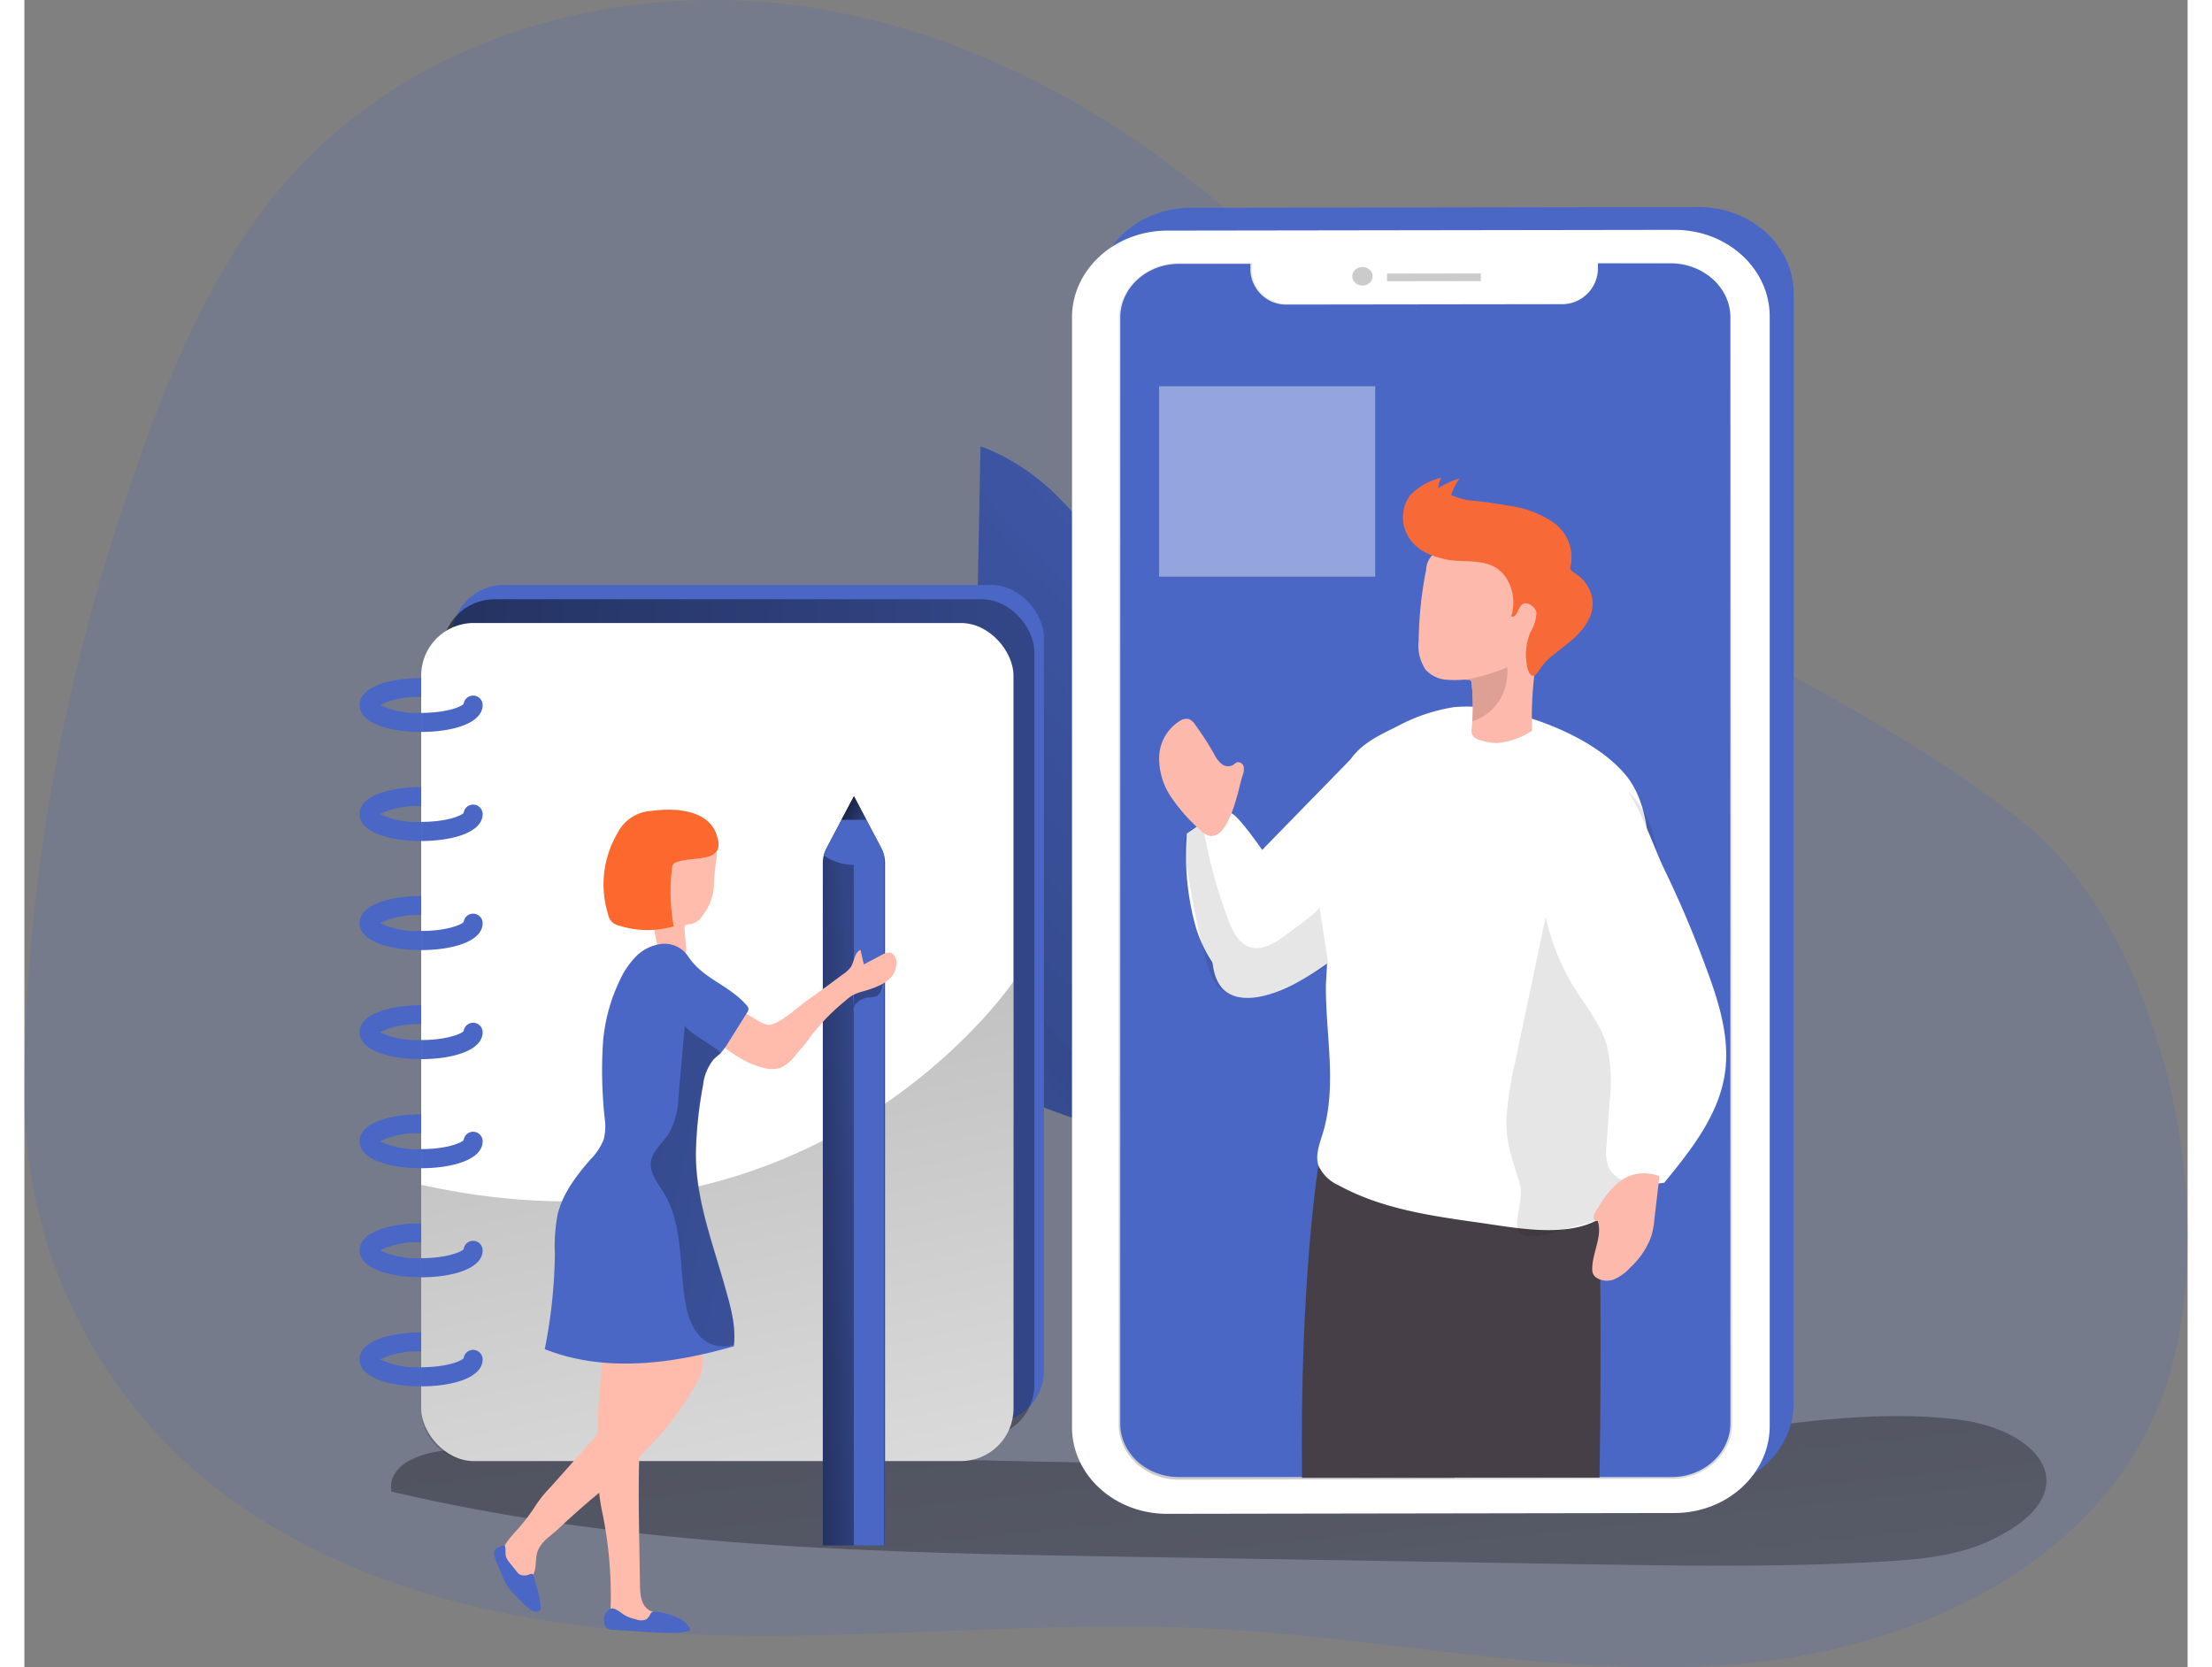 <svg id="Layer_1" data-name="Layer 1" xmlns="http://www.w3.org/2000/svg" xmlns:xlink="http://www.w3.org/1999/xlink" viewBox="0 0 295.32 227.6" width="406" height="306" class="illustration"><rect x="0" y="0" width="295.32" height="227.6" fill="#808080" stroke="none"/><defs><linearGradient id="linear-gradient" x1="-1412.76" y1="128.3" x2="-1515.5" y2="215.82" gradientTransform="translate(1590.6)" gradientUnits="userSpaceOnUse"><stop offset="0.01"></stop><stop offset="0.13" stop-opacity="0.69"></stop><stop offset="0.25" stop-opacity="0.32"></stop><stop offset="1" stop-opacity="0"></stop></linearGradient><linearGradient id="linear-gradient-2" x1="88.83" y1="204.76" x2="243.55" y2="61.79" gradientTransform="matrix(1, 0, 0, 1, 0, 0)" xlink:href="#linear-gradient"></linearGradient><linearGradient id="linear-gradient-3" x1="171.16" y1="158.61" x2="199.07" y2="420.07" gradientUnits="userSpaceOnUse"><stop offset="0.01"></stop><stop offset="0.08" stop-opacity="0.69"></stop><stop offset="0.21" stop-opacity="0.32"></stop><stop offset="1" stop-opacity="0"></stop></linearGradient><linearGradient id="linear-gradient-4" x1="2632.75" y1="451.95" x2="2755.76" y2="550.2" gradientTransform="matrix(-1.09, 0, 0, 1, 3152.05, -359.14)" gradientUnits="userSpaceOnUse"><stop offset="0" stop-color="#fff"></stop><stop offset="1" stop-color="#cbcbcb"></stop></linearGradient><linearGradient id="linear-gradient-5" x1="2693.25" y1="412.82" x2="2693.19" y2="421.05" gradientTransform="matrix(-1.09, 0, 0, 1, 3136.28, -386.82)" xlink:href="#linear-gradient-4"></linearGradient><linearGradient id="linear-gradient-6" x1="2701.68" y1="413.8" x2="2702.13" y2="419.83" gradientTransform="matrix(-1.09, -0.01, -0.01, 1, 3156.03, -330.46)" xlink:href="#linear-gradient-4"></linearGradient><linearGradient id="linear-gradient-7" x1="-174.64" y1="125.64" x2="1050.38" y2="185.86" gradientTransform="matrix(1, 0, 0, 1, 0, 0)" xlink:href="#linear-gradient"></linearGradient><linearGradient id="linear-gradient-8" x1="83.28" y1="66.48" x2="139.1" y2="323.53" xlink:href="#linear-gradient-3"></linearGradient><linearGradient id="linear-gradient-9" x1="104.01" y1="188.48" x2="205.2" y2="184.89" gradientTransform="matrix(1, 0, 0, 1, 0, 0)" xlink:href="#linear-gradient"></linearGradient><linearGradient id="linear-gradient-10" x1="107.9" y1="107.93" x2="138.1" y2="123.92" gradientTransform="matrix(1, 0, 0, 1, 0, 0)" xlink:href="#linear-gradient"></linearGradient><linearGradient id="linear-gradient-11" x1="59.88" y1="178.84" x2="179.38" y2="205.24" gradientTransform="matrix(1, 0, 0, 1, 0, 0)" xlink:href="#linear-gradient"></linearGradient></defs><title>10</title><path d="M143.39,34.15a99.49,99.49,0,0,0-20-5.41C97.9,24.71,70,32.18,52.61,51.21,43,61.74,37,75.05,32.14,88.46c-10.43,28.75-16.4,58.5-16.37,89A68.48,68.48,0,0,0,35.39,225c17.56,17.7,43.53,24.36,68.42,25.67s49.86-1.95,74.75-.61c23.55,1.27,47,6.66,70.51,4.86s48.43-12.86,57.73-34.54c10.08-23.52,1.74-64.68-18.3-80.56-22.61-17.91-50.85-27.41-72.52-46.55-9.52-8.39-17.33-18.52-26.17-27.62C176.68,52.16,160.87,40.84,143.39,34.15Z" transform="translate(-15.77 -27.68)" fill="#4A67C6" opacity="0.18" style="isolation: isolate;"></path><path d="M107.39,130.7c.07,2.57,1.34,4.93,2.61,7.17,5.74,10.15,12.19,20.15,21.09,27.69,13.09,11.07,30.23,15.85,46.79,20.32-1.48-.72-3.26-8.35-3.92-10-1.28-3.28-2.48-6.6-3.71-9.9-1.94-5.22-6-9.42-10-13.26A79.21,79.21,0,0,0,128.34,134,75.11,75.11,0,0,0,107.39,130.7Z" transform="translate(-15.77 -27.68)" fill="#4A67C6"></path><path d="M107.39,130.7c.07,2.57,1.34,4.93,2.61,7.17,5.74,10.15,12.19,20.15,21.09,27.69,13.09,11.07,30.23,15.85,46.79,20.32-1.48-.72-3.26-8.35-3.92-10-1.28-3.28-2.48-6.6-3.71-9.9-1.94-5.22-6-9.42-10-13.26A79.21,79.21,0,0,0,128.34,134,75.11,75.11,0,0,0,107.39,130.7Z" transform="translate(-15.77 -27.68)" fill="url(#linear-gradient)"></path><path d="M172.17,136.38c-1.35-9.44-2.74-19-6.54-27.77s-10.39-16.72-19.33-20q-.39,20.3-.79,40.58c-.15,7.82-.28,15.78,2,23.27,3.94,13.12,17.58,28.52,30.73,32.86,2-6.31-1.32-15.86-2.25-22.4Z" transform="translate(-15.77 -27.68)" fill="#4A67C6"></path><path d="M172.17,136.38c-1.35-9.44-2.74-19-6.54-27.77s-10.39-16.72-19.33-20q-.39,20.3-.79,40.58c-.15,7.82-.28,15.78,2,23.27,3.94,13.12,17.58,28.52,30.73,32.86,2-6.31-1.32-15.86-2.25-22.4Z" transform="translate(-15.77 -27.68)" fill="url(#linear-gradient-2)"></path><path d="M243.5,223.77c-55.81,7.16-112.36,1.66-168.63,1.82-4.07,0-9.65,1.69-9,5.71,32.73,7.73,66.66,8.34,100.28,8.9l61.19,1c14,.23,28,.47,41.95-.33,5.21-.29,10.54-.76,15.22-3.05,13.18-6.45,6.65-14.92-4.71-16.35C267.73,220,255.44,222.24,243.5,223.77Z" transform="translate(-15.77 -27.68)" fill="url(#linear-gradient-3)"></path><path d="M162.05,67.93V219.39c0,6.55,5.81,11.85,13,11.83l69.26-.11c7.15,0,13-5.32,13-11.87V67.78c0-6.55-5.8-11.85-13-11.84L175,56.05C167.86,56.06,162.05,61.38,162.05,67.93Zm6.61.1c0-4,3.58-7.31,8-7.32h9.76v.9a4.89,4.89,0,0,0,5.11,4.66l37.22-.06a4.92,4.92,0,0,0,5.12-4.68v-.9h10.08c4.41,0,8,3.26,8,7.29v151c0,4-3.58,7.31-8,7.32l-67.29.1c-4.41,0-8-3.26-8-7.29Z" transform="translate(-15.77 -27.68)" fill="#4A67C6"></path><path d="M158.79,71V222.51c0,6.54,5.81,11.84,13,11.83l69.25-.11c7.15,0,13-5.33,13-11.88V70.89c0-6.54-5.81-11.85-13-11.83l-69.25.1C164.6,59.18,158.79,64.5,158.79,71Zm6.61.11c0-4,3.58-7.31,8-7.32l9.76,0v.9a4.91,4.91,0,0,0,5.12,4.67l37.22-.06a4.92,4.92,0,0,0,5.11-4.68v-.9l10.08,0c4.41,0,8,3.26,8,7.3v151c0,4-3.58,7.31-8,7.32l-67.29.11c-4.41,0-8-3.26-8-7.3Z" transform="translate(-15.77 -27.68)" fill="#fff"></path><path d="M165.4,71.15v151c0,4,3.58,7.3,8,7.3l67.29-.11c4.41,0,8-3.28,8-7.32V71c0-4-3.58-7.31-8-7.3l-10.08,0v.9a4.92,4.92,0,0,1-5.11,4.68l-37.22.06a4.91,4.91,0,0,1-5.12-4.67v-.9l-9.76,0C169,63.84,165.4,67.11,165.4,71.15Z" transform="translate(-15.77 -27.68)" fill="none" stroke-miterlimit="10" stroke-width="0.46" stroke="url(#linear-gradient-4)"></path><path d="M248.67,71v151c0,4-3.58,7.32-8,7.32l-9.87,0-19.77,0h-1.48l-19.33,0-16.84,0c-4.41,0-8-3.26-8-7.3v-151c0-4,3.58-7.32,8-7.32l9.77,0v.9a4.88,4.88,0,0,0,5.1,4.66l37.22-.05a4.92,4.92,0,0,0,5.12-4.69v-.89l10.08,0C245.09,63.71,248.67,67,248.67,71Z" transform="translate(-15.77 -27.68)" fill="#4A67C6"></path><polygon points="186.03 38.39 198.83 38.37 198.83 37.33 186.03 37.35 186.03 38.39" fill="url(#linear-gradient-5)"></polygon><ellipse cx="198.43" cy="65.41" rx="1.39" ry="1.27" transform="translate(-16.39 -25.75) rotate(-0.56)" fill="url(#linear-gradient-6)"></ellipse><rect x="155.51" y="111.13" width="7.88" height="87.55" rx="3.62" fill="#4A67C6"></rect><rect x="58.33" y="79.85" width="80.86" height="114.41" rx="7.17" fill="#4A67C6"></rect><rect x="57.02" y="81.81" width="80.86" height="114.41" rx="7.17" fill="url(#linear-gradient-7)"></rect><rect x="54.17" y="85.05" width="80.86" height="114.41" rx="7.17" fill="#fff"></rect><path d="M150.8,161.65V220a7.18,7.18,0,0,1-7.18,7.17H77.11A7.17,7.17,0,0,1,69.94,220V189.42C124.09,201.44,150.8,161.65,150.8,161.65Z" transform="translate(-15.77 -27.68)" fill="url(#linear-gradient-8)"></path><path d="M133.26,145.51v93.15h-8.49V145.51a4.8,4.8,0,0,1,.13-1.06h0a4.93,4.93,0,0,1,.39-1l.14-.26,3.59-6.8,3.73,7.06a4.75,4.75,0,0,1,.38,1A4.27,4.27,0,0,1,133.26,145.51Z" transform="translate(-15.77 -27.68)" fill="#4A67C6"></path><path d="M133.26,145.51v93.15h-8.49V145.51a4.8,4.8,0,0,1,.13-1.06h0a4.93,4.93,0,0,1,.39-1l.14-.26,3.59-6.8,3.73,7.06a4.75,4.75,0,0,1,.38,1A4.27,4.27,0,0,1,133.26,145.51Z" transform="translate(-15.77 -27.68)" fill="url(#linear-gradient-9)"></path><path d="M129,165.25V144.41h4.12v94.25H129V168.55c0-.92,0-1.84,0-2.76a1.24,1.24,0,0,1,.46-1.25,2.76,2.76,0,0,1,1.56-.7,3,3,0,0,0,1.16-.21,1.54,1.54,0,0,0,.63-1,4,4,0,0,0,.16-1.08.36.36,0,0,0-.09-.32.42.42,0,0,0-.22-.08,3.11,3.11,0,0,0-1.54.18,4.86,4.86,0,0,1-1.1.41,1.39,1.39,0,0,1-1.33-.62" transform="translate(-15.77 -27.68)" fill="#4A67C6"></path><path d="M133.13,144.45a7.16,7.16,0,0,1-8.23,0h0l.53-1.26,3.59-6.8,3.73,7.06A4.75,4.75,0,0,1,133.13,144.45Z" transform="translate(-15.77 -27.68)" fill="#4A67C6"></path><path d="M69.94,122.85a11.65,11.65,0,0,0-5.62,1.07A11.65,11.65,0,0,0,69.94,125v2.61c-4.19,0-8.41-1.14-8.41-3.68s4.22-3.68,8.41-3.68Z" transform="translate(-15.77 -27.68)" fill="#4A67C6"></path><path d="M78.33,123.92c0,2.54-4.21,3.68-8.39,3.68V125c3.33,0,5.39-.78,5.8-1.22a1.3,1.3,0,0,1,2.59.15Z" transform="translate(-15.77 -27.68)" fill="#4A67C6"></path><path d="M69.94,137.74a11.65,11.65,0,0,0-5.62,1.07,11.65,11.65,0,0,0,5.62,1.07v2.61c-4.19,0-8.41-1.14-8.41-3.68s4.22-3.68,8.41-3.68Z" transform="translate(-15.77 -27.68)" fill="#4A67C6"></path><path d="M78.33,138.81c0,2.54-4.21,3.68-8.39,3.68v-2.61c3.33,0,5.39-.78,5.8-1.22a1.3,1.3,0,0,1,2.59.15Z" transform="translate(-15.77 -27.68)" fill="#4A67C6"></path><path d="M69.94,152.62a11.61,11.61,0,0,0-5.62,1.08,11.65,11.65,0,0,0,5.62,1.07v2.61c-4.19,0-8.41-1.14-8.41-3.68S65.75,150,69.94,150Z" transform="translate(-15.77 -27.68)" fill="#4A67C6"></path><path d="M78.33,153.7c0,2.54-4.21,3.68-8.39,3.68v-2.61c3.33,0,5.39-.78,5.8-1.22a1.3,1.3,0,0,1,2.59.15Z" transform="translate(-15.77 -27.68)" fill="#4A67C6"></path><path d="M69.94,167.51a11.61,11.61,0,0,0-5.62,1.08,11.65,11.65,0,0,0,5.62,1.07v2.61c-4.19,0-8.41-1.14-8.41-3.68s4.22-3.68,8.41-3.68Z" transform="translate(-15.77 -27.68)" fill="#4A67C6"></path><path d="M78.33,168.59c0,2.54-4.21,3.68-8.39,3.68v-2.61c3.33,0,5.39-.78,5.8-1.22a1.3,1.3,0,0,1,2.59.15Z" transform="translate(-15.77 -27.68)" fill="#4A67C6"></path><path d="M69.94,182.4a11.61,11.61,0,0,0-5.62,1.08,11.78,11.78,0,0,0,5.62,1.07v2.61c-4.19,0-8.41-1.14-8.41-3.68s4.22-3.69,8.41-3.69Z" transform="translate(-15.77 -27.68)" fill="#4A67C6"></path><path d="M78.33,183.48c0,2.54-4.21,3.68-8.39,3.68v-2.61c3.33,0,5.39-.78,5.8-1.23a1.3,1.3,0,0,1,2.59.16Z" transform="translate(-15.77 -27.68)" fill="#4A67C6"></path><path d="M69.94,197.29a11.61,11.61,0,0,0-5.62,1.08,11.78,11.78,0,0,0,5.62,1.07v2.61c-4.19,0-8.41-1.14-8.41-3.68s4.22-3.69,8.41-3.69Z" transform="translate(-15.77 -27.68)" fill="#4A67C6"></path><path d="M78.33,198.37c0,2.54-4.21,3.68-8.39,3.68v-2.61c3.33,0,5.39-.78,5.8-1.23a1.3,1.3,0,0,1,2.59.16Z" transform="translate(-15.77 -27.68)" fill="#4A67C6"></path><path d="M69.94,212.18a11.61,11.61,0,0,0-5.62,1.08,11.78,11.78,0,0,0,5.62,1.07v2.61c-4.19,0-8.41-1.14-8.41-3.68s4.22-3.69,8.41-3.69Z" transform="translate(-15.77 -27.68)" fill="#4A67C6"></path><path d="M78.33,213.26c0,2.54-4.21,3.68-8.39,3.68v-2.61c3.33,0,5.39-.78,5.8-1.23a1.3,1.3,0,0,1,2.59.16Z" transform="translate(-15.77 -27.68)" fill="#4A67C6"></path><path d="M106.6,218.1a43.24,43.24,0,0,1-4.75,6.27,94.35,94.35,0,0,1-8.7,8c-1.51,1.3-3,2.61-4.46,4-1.2,1.14-2.73,1.92-3,3.68-.18,1,0,2.3-.79,3a1.92,1.92,0,0,1-2.11.15,4.54,4.54,0,0,1-1.57-1.57,2.52,2.52,0,0,1-.38-.77,1.91,1.91,0,0,1,0-.92c.32-1.46,1.45-2.56,2.43-3.68a24.89,24.89,0,0,0,2.39-3.2,17.58,17.58,0,0,1,2-2.43l5.78-6.51c2.07-2.33,4.2-4.76,5.14-7.73A12.12,12.12,0,0,1,99.85,213c1.48-2.16,4.93-2.48,7.2-1.46C109.81,212.83,107.71,216.33,106.6,218.1Z" transform="translate(-15.77 -27.68)" fill="#ffbbab"></path><path d="M94.63,213.83s-1.5,13.08,0,20.15a56.13,56.13,0,0,1,1.17,13.25c-.49.68,0,1.69.7,2.15a4.72,4.72,0,0,0,2.44.53l3.44.12a1.4,1.4,0,0,0,1.14-.29c.45-.49,0-1.31-.6-1.6s-1.31-.31-1.87-.65c-1.08-.65-1.22-2.12-1.24-3.38l-.09-5.48c-.13-7.88-.25-15.8,1-23.58a2.76,2.76,0,0,0,0-1.07,2.64,2.64,0,0,0-1.38-1.39,5.77,5.77,0,0,0-2.07-.86,1.94,1.94,0,0,0-1.95.84" transform="translate(-15.77 -27.68)" fill="#ffbbab"></path><path d="M113,165.36l1.93,1.06c.93.51,2,1.45,3,1.08,1.67-.65,3.38-2.31,4.85-3.35s3.18-2.3,4.76-3.48a3.93,3.93,0,0,0,1.07-1c.47-.78.48-1.93,1.3-2.33l.46,2L132.9,158a1.75,1.75,0,0,1,1-.28c.68.12,1,.95.91,1.64-.2,2.31-2.57,3.05-4.45,3.63a7,7,0,0,0-1.47.53,5.49,5.49,0,0,0-1,.75,28.14,28.14,0,0,0-4.62,4.7,23.26,23.26,0,0,1-2,2.47,6.21,6.21,0,0,1-2.21,2,3.9,3.9,0,0,1-2.09.08c-2.51-.47-4.83-2.18-6.8-3.73-.22-.17-.46-.44-.32-.68a.66.66,0,0,1,.32-.22,4.79,4.79,0,0,0,2-1.36A2.6,2.6,0,0,0,113,165.36Z" transform="translate(-15.77 -27.68)" fill="#ffbbab"></path><path d="M108.4,152.61a2.48,2.48,0,0,1-1.81,1.25.89.89,0,0,0-.56.12.7.7,0,0,0-.13.59l.2,2.58a.94.94,0,0,1-.08.6,1,1,0,0,1-.62.35c-.94.26-2.09.46-2.75-.25a2.71,2.71,0,0,1-.54-1.42,28.16,28.16,0,0,1-.52-8.91,6.28,6.28,0,0,1,2.53-4.59c1.79-1.08,6.37-1.41,6.18,1.59a33.65,33.65,0,0,0-.39,3.62A7.24,7.24,0,0,1,108.4,152.61Z" transform="translate(-15.77 -27.68)" fill="#ffbbab"></path><path d="M110.39,142.1a2.37,2.37,0,0,1,0,1.62,2.08,2.08,0,0,1-1.35.92c-1.35.37-2.8.27-4.12.69a1.21,1.21,0,0,0-.57.33,1.26,1.26,0,0,0-.19.63,27.13,27.13,0,0,0,.24,7.84,12.58,12.58,0,0,1-7.44-.09,1.89,1.89,0,0,1-1.52-1.59,13.81,13.81,0,0,1,1.32-11.07,5.51,5.51,0,0,1,4.66-3C104.68,137.91,109.54,138.24,110.39,142.1Z" transform="translate(-15.77 -27.68)" fill="#fc682d"></path><path d="M107.44,184.51c-.2,6.39,2.13,12.4,3.87,18.55.77,2.67,1.62,5.42,1.33,8.18a1.62,1.62,0,0,1,0,.22c-8.43,2.43-17.67,3.64-25.83.4a70.06,70.06,0,0,0,1.38-13.08,23.6,23.6,0,0,1,.35-5.18c.66-2.91,2.54-5.38,4.5-7.63a8,8,0,0,0,1.82-2.75,7.66,7.66,0,0,0,.12-3,60.06,60.06,0,0,1-.24-9.94A24,24,0,0,1,97,161.62a11.6,11.6,0,0,1,2.25-3.35,5.85,5.85,0,0,1,3.57-1.74,3.86,3.86,0,0,1,3.51,1.63c2.05,3.16,5.47,3.87,8,6.71a.91.91,0,0,1,.29.51.94.94,0,0,1-.22.59c-.87,1.39-1.75,2.78-2.62,4.18a9.35,9.35,0,0,1-.92,1.25h0c-.31.32-.69.58-1,.9a6.67,6.67,0,0,0-1.44,3.5A56.45,56.45,0,0,0,107.44,184.51Z" transform="translate(-15.77 -27.68)" fill="#4A67C6"></path><path d="M104.82,248.42l-.85-.27a8.15,8.15,0,0,0-2.11-.47.74.74,0,0,0-.36.06.8.8,0,0,0-.32.38,1.78,1.78,0,0,1-.5.62,1.84,1.84,0,0,1-1.44,0,6.2,6.2,0,0,1-1.44-.52c-.45-.25-.83-.61-1.29-.83a1,1,0,0,0-.84-.06,1,1,0,0,0-.33.32,1.93,1.93,0,0,0-.42.7,2,2,0,0,0,0,.78,1.45,1.45,0,0,0,.19.65,1.41,1.41,0,0,0,1.08.4l4.16.26c1.3.08,2.6.16,3.91.14a8.48,8.48,0,0,0,2.13-.23c.1,0,.21-.06.24-.16a.28.28,0,0,0,0-.2,3.61,3.61,0,0,0-2.24-1.68" transform="translate(-15.77 -27.68)" fill="#4A67C6"></path><path d="M81.4,238.84c.11.41,0,.87.1,1.28A2.6,2.6,0,0,0,82,241l1,1.24a1.56,1.56,0,0,0,.41.4,1.7,1.7,0,0,0,1.36-.05.42.42,0,0,1,.38,0,.44.44,0,0,1,.13.23l.58,2a10.22,10.22,0,0,1,.39,2.58.74.74,0,0,1-.31.24c-.92.47-2.5-1.62-3.29-2.29a7,7,0,0,1-1.67-2.6c-.23-.51-.44-1-.64-1.54a5,5,0,0,1-.46-1.5.77.77,0,0,1,.42-.7C80.57,238.9,81.28,238.39,81.4,238.84Z" transform="translate(-15.77 -27.68)" fill="#4A67C6"></path><polygon points="111.54 111.92 114.95 111.92 113.25 108.69 111.54 111.92" fill="url(#linear-gradient-10)"></polygon><path d="M112.64,211.24a4.44,4.44,0,0,1-3.7-.37c-1.93-1.21-2.7-3.62-3-5.87-.77-4.93-.31-10.27-2.91-14.53-.79-1.29-1.89-2.6-1.73-4.12s1.65-2.65,2.5-4a11,11,0,0,0,1.27-5c.29-3.25.58-6.51.88-9.76,0,.82,3.6,2.57,4.91,3.83-.31.32-.69.58-1,.9a6.67,6.67,0,0,0-1.44,3.5,56.45,56.45,0,0,0-.93,8.7c-.2,6.39,2.13,12.4,3.87,18.55C112.08,205.73,112.93,208.48,112.64,211.24Z" transform="translate(-15.77 -27.68)" fill="url(#linear-gradient-11)"></path><path d="M230.81,229.39l-19.77,0h-1.48l-3.44-36.15,8.33.28,16.36.54S231.11,210.33,230.81,229.39Z" transform="translate(-15.77 -27.68)" fill="#473f47"></path><path d="M214.71,190.83l-.26,2.73L211,229.42h-1.48l-19.33,0c-.32-27,2.23-42.56,2.23-42.56Z" transform="translate(-15.77 -27.68)" fill="#473f47"></path><path d="M177.93,158.48c.13,2.38.9,4.47,3,5.15a2.74,2.74,0,0,0,.53.15c3.81.76,8.81-2.14,12.3-4.67a49.25,49.25,0,0,0,4.16-3.39V130.21l-18.54,19A29.29,29.29,0,0,0,177.93,158.48Z" transform="translate(-15.77 -27.68)" fill="#fff"></path><path d="M193.6,159c0,1.19-.15,2.4-.15,3.6,0,6.59,1.53,13.39-.44,19.85-.44,1.44-1.06,3-.55,4.41a5.49,5.49,0,0,0,2.76,2.65c5.81,3.18,12.52,4.15,19.08,5.07,4.93.69,11.92,2.16,16.48-.5,1.94-1.13,2.6-3.24,3.22-5.34,2-6.68,2.55-13.87,3.07-20.79.07-.91.13-1.83.19-2.74q.57-9.47.38-18.94c-.09-4.58-.45-9.53-3.44-13-4-4.61-11.68-7.66-17.52-8.73a19.93,19.93,0,0,0-5.76-.32,24.35,24.35,0,0,0-7.8,2.65c-2.9,1.43-5.48,2.64-6.91,5.51A39.49,39.49,0,0,0,193,142.87a37.91,37.91,0,0,0-.18,10.26c.17,1.67.61,3.33.77,5C193.58,158.42,193.6,158.72,193.6,159Z" transform="translate(-15.77 -27.68)" fill="#fff"></path><path d="M220.49,196.35c1.91.56,6.32-1.19,7.79-1.45.87-.15,1.67-.59,2.54-.8,4.36-1.09,4.88-13.35,5.31-16.65,1.13-8.72,2.87-17.75,3-26.5a29.26,29.26,0,0,0-1.16-10c-1.1-3.18-3.37-6.12-6.54-7.27-5.58-2-7.23,15.62-8,19.28l-4.19,19.94a44.87,44.87,0,0,0-1.14,7.45c-.15,3.49,1,6,1.86,9.08.51,1.74-.89,5.06-.2,6.35A1.22,1.22,0,0,0,220.49,196.35Z" transform="translate(-15.77 -27.68)" fill="#020202" opacity="0.1"></path><path d="M207.07,119.11a4.25,4.25,0,0,0,2.69,1.35,14,14,0,0,0,2.59,0l.48,0a.49.49,0,0,1,.36.07.52.52,0,0,1,.15.38,29,29,0,0,1,.1,5.19h0c0,.31-.05.62-.08.93a1.81,1.81,0,0,0,.08,1,1.7,1.7,0,0,0,1.05.69,7.82,7.82,0,0,0,2.34.4,10.45,10.45,0,0,0,4.77-1.68,48.51,48.51,0,0,1,.47-8.85c.55-3.78,1.54-7.56,1.13-11.36A6.21,6.21,0,0,0,216,101.1a14.22,14.22,0,0,0-7.73,2.11,3,3,0,0,0-1.14,2.29c-.3,1.49-.54,3-.7,4.5-.19,1.73-.29,3.46-.32,5.19A5.88,5.88,0,0,0,207.07,119.11Z" transform="translate(-15.77 -27.68)" fill="#fdbaac"></path><path d="M210.08,104.1c1.93.32,4,0,5.88.73,2.56,1,3.65,4.37,2.79,7,.74.27.88-1.06,1.45-1.6s1.86.18,2,1.11a5.62,5.62,0,0,1-.82,2.63,7.85,7.85,0,0,0-.34,5.17c.12.4.41.88.82.77s.69-.79.93-1.09A10.65,10.65,0,0,1,224,117.5c.91-.79,1.89-1.48,2.81-2.25,1.64-1.37,3.16-3.23,3.06-5.36a4.73,4.73,0,0,0-.84-2.42,5.43,5.43,0,0,0-1.59-1.54c-.26-.17-.56-.34-.61-.65a1.25,1.25,0,0,1,.06-.5A5.83,5.83,0,0,0,224.5,99a14.12,14.12,0,0,0-6.21-2.3c-1.43-.26-2.86-.46-4.3-.63a9.63,9.63,0,0,1-3.45-.81A9.64,9.64,0,0,1,211.68,93a11,11,0,0,0-2.89,1.33,4.53,4.53,0,0,1,.39-1.44,8.78,8.78,0,0,0-4.25,2.43,5.09,5.09,0,0,0-.15,5.75c1.11,1.75,2.86,2.45,4.78,2.91Z" transform="translate(-15.77 -27.68)" fill="#f86938"></path><path d="M212.35,120.5l.48,0a.49.49,0,0,1,.36.07.52.52,0,0,1,.15.38,29,29,0,0,1,.1,5.19h0s5-1.26,4.79-7.37a29.32,29.32,0,0,1-5.85,1.74Z" transform="translate(-15.77 -27.68)" fill="#dea095"></path><path d="M174.47,141.47A36.46,36.46,0,0,0,175.62,154a17.74,17.74,0,0,0,4.49,7.68,3.18,3.18,0,0,0,2.93.82,9.27,9.27,0,0,0,5-2.68c3.41-3.77,1.09-9.57,1.09-9.57s-7.06-11.11-8.63-11.56c-.85-.26-2.57.6-4,1.43C175.41,140.8,174.47,141.47,174.47,141.47Z" transform="translate(-15.77 -27.68)" fill="#fff"></path><path d="M175.08,149.62a97.08,97.08,0,0,0,2.14,9.56,8.16,8.16,0,0,0,1.32,2.94c1.77,2.17,5,2,7.4,1.24.78-.25,8.1-3.5,7.8-4.25l0-.08-1.18-7.63c.1.62-3.07,2.78-3.49,3.1-2,1.53-4.94,4-7.3,1.65a8.22,8.22,0,0,1-1.71-3.09,69.91,69.91,0,0,1-3.35-12.32,1.81,1.81,0,0,0-2.36,1.09,5.25,5.25,0,0,0-.07,2.89C174.52,146.36,174.79,148,175.08,149.62Z" transform="translate(-15.77 -27.68)" fill="#020202" opacity="0.1"></path><path d="M245.5,160.19c1.65,4.48,3.11,9.23,2.43,13.95-.81,5.73-4.62,10.52-8.29,15-2.88.43-6.66.37-7.68-2.36a6.49,6.49,0,0,1-.2-2.71l.41-5.91a22.15,22.15,0,0,0-.4-7.88c-.87-2.89-2.87-5.27-4.45-7.84a30.44,30.44,0,0,1-4.46-13.81c-.33-4.6,3.14-19.44,9.92-15,2.81,1.84,5.3,9.47,6.78,12.54Q242.88,153,245.5,160.19Z" transform="translate(-15.77 -27.68)" fill="#fff"></path><path d="M230.22,193.17a1.35,1.35,0,0,0-.24.77c0,.27.34.52.58.4.69,2.12-.75,4.34-.75,6.58a1.69,1.69,0,0,0,.09.59,1.31,1.31,0,0,0,.49.6,2.64,2.64,0,0,0,2.53.16,6.5,6.5,0,0,0,2.11-1.58,10.84,10.84,0,0,0,2.86-4.29,13.18,13.18,0,0,0,.41-2.34l.69-5.83C234.61,186.8,232.25,189.7,230.22,193.17Z" transform="translate(-15.77 -27.68)" fill="#fdbaac"></path><path d="M182.06,133.58a2.26,2.26,0,0,0,.17-1.2.78.78,0,0,0-.88-.64c-.24.06-.4.27-.61.39a1.39,1.39,0,0,1-1.57-.2,4.17,4.17,0,0,1-1-1.35,42,42,0,0,0-2.59-4,1.78,1.78,0,0,0-.83-.73,1.59,1.59,0,0,0-1.21.23,6,6,0,0,0-2.85,4.91,9.44,9.44,0,0,0,1.68,5.58A24.26,24.26,0,0,0,176.3,141a2.56,2.56,0,0,0,1.26.79C180.34,142.25,181.54,135.18,182.06,133.58Z" transform="translate(-15.77 -27.68)" fill="#fdbaac"></path><rect x="154.91" y="52.73" width="29.5" height="25.99" fill="#fff" opacity="0.41"></rect></svg>